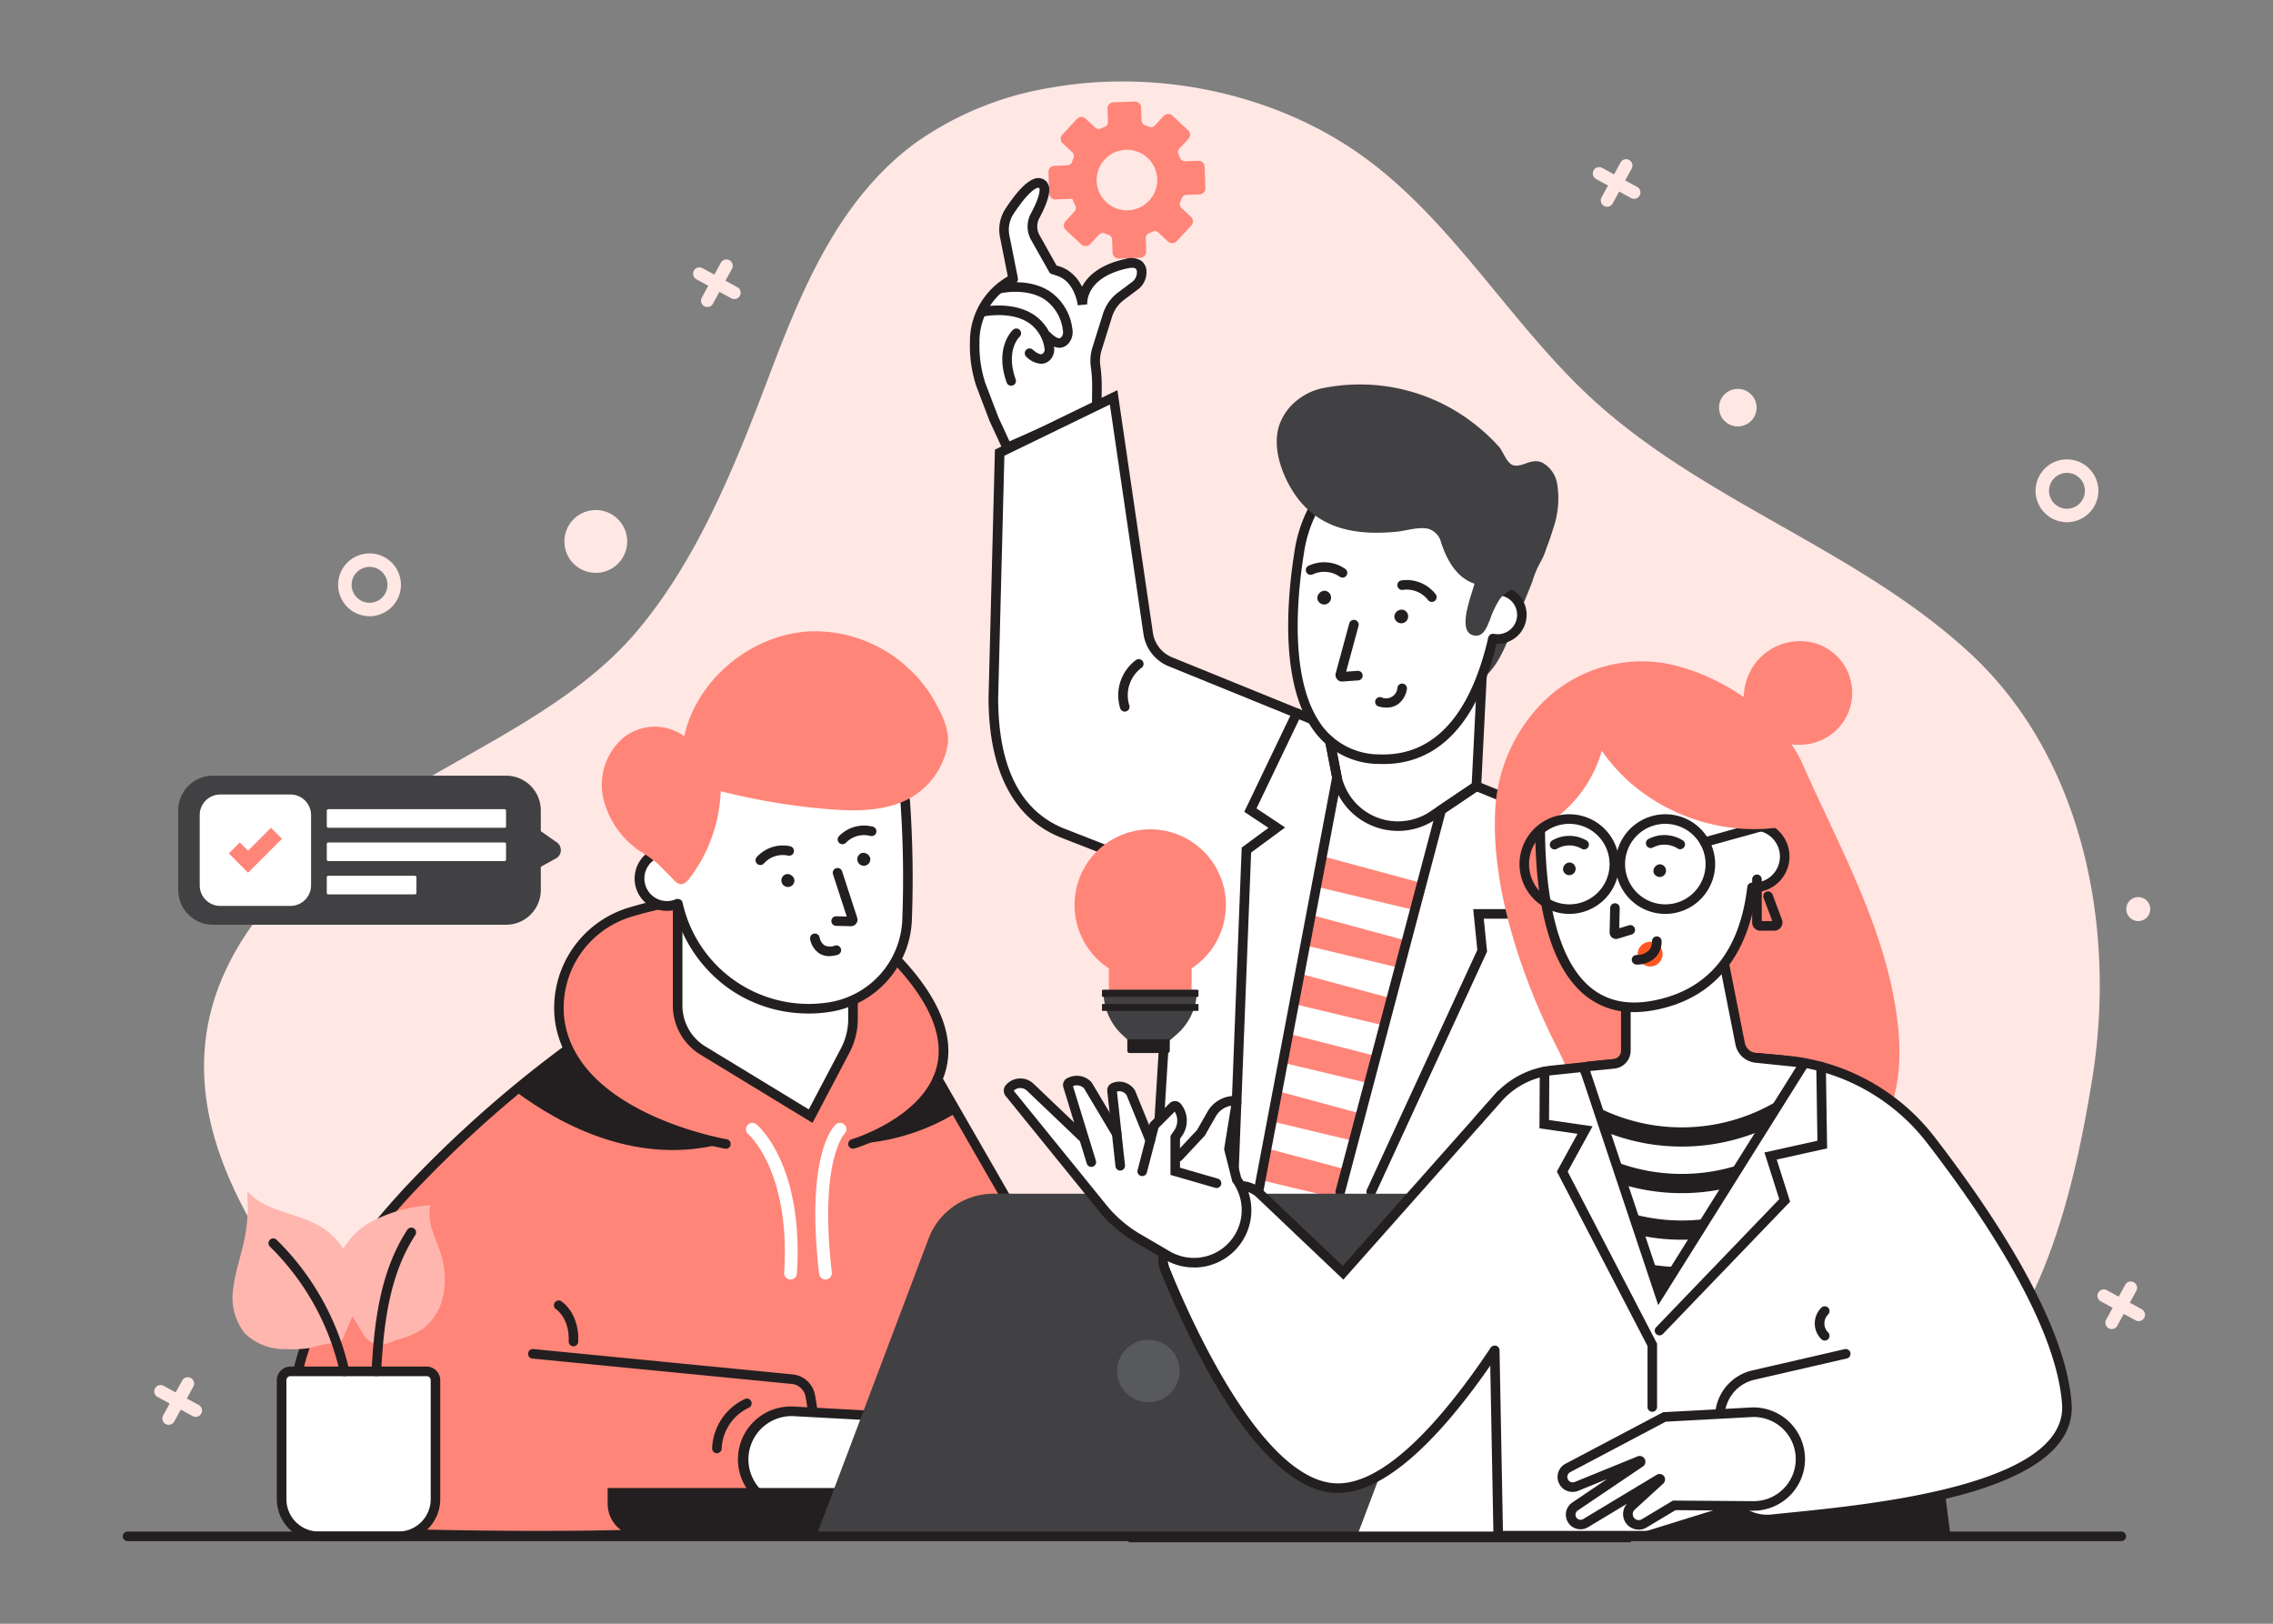 <svg xmlns="http://www.w3.org/2000/svg" xmlns:xlink="http://www.w3.org/1999/xlink" width="294" height="210" viewBox="0 0 294 210">
  <rect x="0" y="0" width="294" height="210" fill="#808080" stroke="none"/>
  <defs>
    <clipPath id="clip-path">
      <rect id="Rectángulo_43108" data-name="Rectángulo 43108" width="262.246" height="188.935" fill="none"/>
    </clipPath>
  </defs>
  <g id="_29" data-name="29" transform="translate(-420 -3647.613)">
    <g id="Grupo_156470" data-name="Grupo 156470" transform="translate(435.877 3658.146)">
      <g id="Grupo_156469" data-name="Grupo 156469" clip-path="url(#clip-path)">
        <path id="Trazado_191388" data-name="Trazado 191388" d="M295.162,129c3.117-19.216-1.014-41.386-15.825-55.066C264.6,60.32,244.527,54.283,229.894,40.513,219.782,31,212.445,18.232,201.2,9.957,189.8,1.574,174.35-1.652,160.5.8A41.889,41.889,0,0,0,142.98,7.93c-9.845,7.221-14.643,18.759-18.828,29.809-4.346,11.476-9.28,24.039-17.344,33.5C98.647,80.81,85.957,86.152,75.523,92.75c-11.667,7.378-23.03,17.9-24.435,31.636-1.087,10.636,3.77,20.266,9.43,28.878,7.507,11.422,16.469,22.348,23.221,34.123,19.237-.991,39.239.135,58.633.233l73.96.373c10.463.053,22.387,1.879,32.2-1.708,11.446-4.185,23.812-9.426,32.061-18.815,8.956-10.194,12.458-25.45,14.57-38.474" transform="translate(-40.42 0.001)" fill="#ffe7e4"/>
        <path id="Trazado_191389" data-name="Trazado 191389" d="M583.452,26.1a.657.657,0,0,1-.113.728l-1.166,1.25a.794.794,0,0,0,.039,1.123l2.022,1.885a.794.794,0,0,0,1.123-.039l1.157-1.242a.669.669,0,0,1,.749-.15q.234.1.475.178a.668.668,0,0,1,.465.605l.059,1.7a.794.794,0,0,0,.821.767l2.762-.1a.794.794,0,0,0,.767-.821l-.059-1.713a.653.653,0,0,1,.394-.624c.158-.068.342-.149.511-.229a.656.656,0,0,1,.728.114l1.25,1.167a.794.794,0,0,0,1.123-.038l1.887-2.02a.8.8,0,0,0-.038-1.123l-1.241-1.158a.669.669,0,0,1-.15-.75q.1-.234.178-.475a.669.669,0,0,1,.606-.466l1.7-.057a.8.8,0,0,0,.767-.821l-.094-2.763a.794.794,0,0,0-.821-.767l-1.714.058a.653.653,0,0,1-.624-.394c-.068-.158-.149-.342-.228-.512a.657.657,0,0,1,.114-.728l1.168-1.249a.794.794,0,0,0-.037-1.123l-2.019-1.889a.794.794,0,0,0-1.123.038l-1.16,1.239a.666.666,0,0,1-.749.149c-.164-.068-.33-.131-.5-.187a.668.668,0,0,1-.466-.6l-.061-1.7a.8.8,0,0,0-.823-.765l-2.762.1a.8.8,0,0,0-.765.823l.062,1.712a.653.653,0,0,1-.393.625c-.158.068-.342.15-.512.23a.655.655,0,0,1-.728-.113l-1.251-1.165a.794.794,0,0,0-1.123.04l-1.884,2.024A.794.794,0,0,0,581.816,18l1.242,1.156a.667.667,0,0,1,.151.749q-.1.235-.178.475a.667.667,0,0,1-.6.466l-1.695.06a.794.794,0,0,0-.766.822l.1,2.763a.8.8,0,0,0,.822.766l2.166-.077c.01.029.209.514.4.921m8.21.249a3.916,3.916,0,1,1,2.28-4.443,3.918,3.918,0,0,1-2.28,4.443" transform="translate(-460.237 -9.998)" fill="#ff8578"/>
        <path id="Trazado_191390" data-name="Trazado 191390" d="M839.546,268.191a3.4,3.4,0,0,1,1.85.31c.276.125.579.144.861.251a5.2,5.2,0,0,1,.909.484c.759.476,1.589,1.052,1.744,1.935a3.146,3.146,0,0,1-.107,1.231,6.591,6.591,0,0,1-.806,2.442,11.889,11.889,0,0,0-1.114,2.615c-.952,2.432-1.976,4.836-3,7.239-.849,2-1.773,4.087-3.519,5.373a1.932,1.932,0,0,1-1.894.424,2.16,2.16,0,0,1-.934-1.368,22.952,22.952,0,0,1-.128-13.943,11.924,11.924,0,0,1,3.443-5.72,5.266,5.266,0,0,1,2.694-1.273" transform="translate(-660.551 -212.807)" fill="#414042"/>
        <path id="Trazado_191391" data-name="Trazado 191391" d="M538.991,115.689c7.923-3.84,8.712,3.3,8.727,3.448-.013-.129-.349-4.006,5.681-5.318,1.553-.338,1.945.354,1.971,1.077a2.156,2.156,0,0,1-.883,1.783l-1.784,1.341a4.977,4.977,0,0,0-1.76,2.493l-1.352,4.323a5.16,5.16,0,0,0-.192,2.216,18.169,18.169,0,0,1,.181,2.505l-.023,2.938-11.594,5.109-1.7-3.689-1.7-4.47s-3.573-9.878,4.431-13.758" transform="translate(-423.575 -90.253)" fill="#fff"/>
        <path id="Trazado_191392" data-name="Trazado 191392" d="M535.276,136.042l-1.976-4.281-1.7-4.47a16.545,16.545,0,0,1-.826-5.667,9.648,9.648,0,0,1,5.566-8.869c2.809-1.361,5.115-1.562,6.855-.595a5.132,5.132,0,0,1,2.072,2.273c.692-1.329,2.229-2.858,5.619-3.6a2.462,2.462,0,0,1,2.083.267,1.749,1.749,0,0,1,.639,1.393,2.772,2.772,0,0,1-1.13,2.3l-1.784,1.341a4.331,4.331,0,0,0-1.541,2.183l-1.352,4.323a4.575,4.575,0,0,0-.169,1.95,18.628,18.628,0,0,1,.187,2.591l-.026,3.339Zm-.826-4.741,1.44,3.117,10.671-4.7.019-2.538a17.187,17.187,0,0,0-.176-2.42,5.822,5.822,0,0,1,.214-2.481l1.353-4.323a5.563,5.563,0,0,1,1.979-2.8l1.784-1.341a1.533,1.533,0,0,0,.636-1.266.594.594,0,0,0-.161-.46c-.08-.062-.344-.19-1.06-.034-5.465,1.189-5.21,4.511-5.2,4.651l-1.232.126c0-.025-.288-2.559-2.128-3.582-1.366-.759-3.288-.549-5.713.627a8.366,8.366,0,0,0-4.867,7.764,15.561,15.561,0,0,0,.748,5.227Zm2.16-17.987h0Z" transform="translate(-421.194 -87.877)" fill="#231f20"/>
        <path id="Trazado_191393" data-name="Trazado 191393" d="M553.456,76.569,552.243,70.5a4.355,4.355,0,0,1,.629-3.245c1.088-1.657,2.855-3.984,3.987-3.619,1.16.375.127,2.71-.683,4.212a2.92,2.92,0,0,0-.035,2.7l2.729,5.43Z" transform="translate(-438.171 -50.472)" fill="#fff"/>
        <path id="Trazado_191394" data-name="Trazado 191394" d="M550.962,74.218a.619.619,0,0,1-.606-.5l-1.1-5.525a4.945,4.945,0,0,1,.718-3.707c2.917-4.442,4.255-4.01,4.7-3.868a1.291,1.291,0,0,1,.826.768c.125.31.5,1.252-1.154,4.327a2.3,2.3,0,0,0-.033,2.111l2.394,4.281a.619.619,0,0,1-1.081.6L553.2,68.4a3.541,3.541,0,0,1,.043-3.267c1.02-1.892,1.228-2.949,1.1-3.278-.012-.031-.017-.038-.057-.051-.3-.1-1.381.479-3.279,3.369a3.714,3.714,0,0,0-.539,2.784l1.1,5.525a.62.62,0,0,1-.608.741" transform="translate(-435.786 -48.042)" fill="#231f20"/>
        <path id="Trazado_191395" data-name="Trazado 191395" d="M554.733,134.265a2.9,2.9,0,0,1-1.957-1.04.619.619,0,0,1,.874-.878c.638.635.987.685,1.108.679.041,0,.151-.009.29-.187a.992.992,0,0,0,.175-.774,5.683,5.683,0,0,0-2.327-4.026c-2.367-1.586-5.685-.837-5.719-.829a.619.619,0,0,1-.284-1.206c.156-.037,3.863-.883,6.684,1a6.864,6.864,0,0,1,2.868,4.861,2.232,2.232,0,0,1-.423,1.739,1.62,1.62,0,0,1-1.189.658c-.033,0-.067,0-.1,0" transform="translate(-433.615 -99.817)" fill="#231f20"/>
        <path id="Trazado_191396" data-name="Trazado 191396" d="M544.2,147.885a2.934,2.934,0,0,1-1.888-.9.619.619,0,0,1,.824-.925c.622.554.971.6,1.094.59a.388.388,0,0,0,.284-.158.677.677,0,0,0,.147-.573,4.838,4.838,0,0,0-2.017-3.308c-2.317-1.56-5.756-.864-5.79-.857a.619.619,0,0,1-.256-1.212c.161-.034,3.975-.813,6.731,1.038a6.028,6.028,0,0,1,2.551,4.118,1.909,1.909,0,0,1-.434,1.612,1.628,1.628,0,0,1-1.139.577c-.035,0-.071,0-.106,0" transform="translate(-425.433 -111.373)" fill="#231f20"/>
        <path id="Trazado_191397" data-name="Trazado 191397" d="M552.232,162.18a.62.62,0,0,1-.584-.412c-1.613-4.536.729-6.734.829-6.826a.619.619,0,0,1,.837.913c-.084.08-1.818,1.788-.5,5.5a.62.62,0,0,1-.584.827" transform="translate(-437.318 -122.828)" fill="#231f20"/>
        <path id="Trazado_191398" data-name="Trazado 191398" d="M622.831,254.229l-54.465-22.135a4.679,4.679,0,0,1-2.861-3.608l-4.482-30.6-14.742,7.158-.815,31.678c0,7.483,2.056,14.823,9.026,17.546l9.926,3.879a6.542,6.542,0,0,1,4.13,6.736l-4.931,80.2h63.708V260.908a7.209,7.209,0,0,0-4.495-6.678" transform="translate(-432.861 -157.037)" fill="#fff"/>
        <path id="Trazado_191399" data-name="Trazado 191399" d="M625.564,342.411H560.579l4.973-81.146a5.945,5.945,0,0,0-3.739-6.1l-9.927-3.879c-6.162-2.408-9.419-8.675-9.419-18.123l.825-32.07,15.841-7.693,4.6,31.434a4.079,4.079,0,0,0,2.481,3.123l54.465,22.136a7.8,7.8,0,0,1,4.881,7.252ZM561.9,341.172h62.43V257.346a6.564,6.564,0,0,0-4.108-6.1l-54.465-22.135a5.326,5.326,0,0,1-3.239-4.085l-4.36-29.767-13.642,6.624-.805,31.3c0,9.006,2.9,14.715,8.632,16.954l9.926,3.879a7.187,7.187,0,0,1,4.522,7.362Z" transform="translate(-430.481 -153.476)" fill="#231f20"/>
        <path id="Trazado_191400" data-name="Trazado 191400" d="M738.505,479.487l1.233-6.2a17.36,17.36,0,0,1,9.995,11.938l7.709,32.625a15.3,15.3,0,0,1-14.888,18.817H694.605s-6.276-9.377,0-13.9l36.05-4.233Z" transform="translate(-548.998 -375.585)" fill="#fff"/>
        <path id="Trazado_191401" data-name="Trazado 191401" d="M740.136,534.907H693.368a2.693,2.693,0,0,1-2.363-1.4c-1.539-2.81-4.539-9.763.819-13.626l.134-.1,23.34-2.427a.619.619,0,0,1,.128,1.232l-23.008,2.392c-4.375,3.309-1.694,9.433-.327,11.93a1.454,1.454,0,0,0,1.276.754h46.768a14.679,14.679,0,0,0,14.286-18.055l-7.709-32.625a16.816,16.816,0,0,0-9.639-11.512.619.619,0,1,1,.492-1.137A18.06,18.06,0,0,1,747.917,482.7l7.709,32.625a15.918,15.918,0,0,1-15.491,19.578" transform="translate(-546.579 -373.203)" fill="#231f20"/>
        <path id="Trazado_191402" data-name="Trazado 191402" d="M774.541,359.152l-.753,15-5.777,3.89a7.968,7.968,0,0,1-12.273-5.094l-1.29-6.656.623-9.66Z" transform="translate(-598.701 -283.011)" fill="#fff"/>
        <path id="Trazado_191403" data-name="Trazado 191403" d="M761.255,377.255A8.719,8.719,0,0,1,752.7,370.2l-1.269-6.551.671-10.4,20.691,2.676-.8,15.884-5.88,3.959a8.7,8.7,0,0,1-4.861,1.488m-8.578-13.687,1.239,6.4a7.472,7.472,0,0,0,11.509,4.776l5.365-3.613.708-14.121-18.246-2.36Z" transform="translate(-596.306 -280.324)" fill="#231f20"/>
        <path id="Trazado_191404" data-name="Trazado 191404" d="M738.087,234.838a17.381,17.381,0,0,0-4.047,8.719c-1.342,8.292-2.775,26.468,10.349,26.938,11.344.406,14.735-12.931,15.735-21.868a16.932,16.932,0,0,0-7.871-16.4c-4.043-2.46-9.118-3.133-14.167,2.612" transform="translate(-581.841 -182.845)" fill="#fff"/>
        <path id="Trazado_191405" data-name="Trazado 191405" d="M742.521,268.767c-.176,0-.352,0-.53-.009a10.435,10.435,0,0,1-8.066-3.78c-4.9-5.966-3.9-17.52-2.873-23.877a17.98,17.98,0,0,1,4.193-9.028c4.431-5.043,9.6-5.988,14.954-2.732a17.594,17.594,0,0,1,8.164,17c-.462,4.132-1.542,10.03-4.06,14.665-2.8,5.153-6.762,7.763-11.782,7.763m-6.346-35.876h0a16.742,16.742,0,0,0-3.9,8.409c-1,6.15-1.981,17.3,2.607,22.893a9.246,9.246,0,0,0,7.152,3.328c4.764.169,8.526-2.22,11.18-7.107,2.422-4.458,3.467-10.189,3.917-14.211a16.351,16.351,0,0,0-7.577-15.8c-4.838-2.943-9.34-2.1-13.38,2.492" transform="translate(-579.464 -180.489)" fill="#231f20"/>
        <path id="Trazado_191406" data-name="Trazado 191406" d="M846.343,322.653a3.131,3.131,0,1,0,2.529-3.635,3.131,3.131,0,0,0-2.529,3.635" transform="translate(-671.585 -253.122)" fill="#fff"/>
        <path id="Trazado_191407" data-name="Trazado 191407" d="M856.75,323.47a3.723,3.723,0,0,1-.721-.071.619.619,0,0,1,.24-1.215,2.512,2.512,0,1,0,.042-4.937.619.619,0,1,1-.219-1.219,3.75,3.75,0,1,1,.658,7.442" transform="translate(-678.915 -250.741)" fill="#231f20"/>
        <path id="Trazado_191408" data-name="Trazado 191408" d="M750.623,220.316a12.011,12.011,0,0,1,1.312-2.755c.7-.919,1.7-1.187,2.6-1.845,2.389-1.733,3.447-4.5,4.277-7.218a11.811,11.811,0,0,0,.548-5.643,3.847,3.847,0,0,0-1.98-2.925c-1.4-.6-2.535.649-3.686.366-.88-.216-1.338-1.8-1.892-2.41a24.68,24.68,0,0,0-3.011-2.823,24,24,0,0,0-15.136-5.225,23.835,23.835,0,0,0-4.5.453,7.646,7.646,0,0,0-3.344,1.507,7,7,0,0,0-2.459,3.425c-.818,2.705.244,5.873,1.652,8.2,3.053,5.041,8.038,6,13.554,5.461,1.3-.128,2.793-.658,4.093-.385a2.43,2.43,0,0,1,1.688,1.841c.738,2.187,1.962,4.482,4.3,5.259-.291,1.308-2.506,6.5.1,6.721,1.115.1,1.528-1.172,1.876-2" transform="translate(-573.802 -150.648)" fill="#414042"/>
        <path id="Trazado_191409" data-name="Trazado 191409" d="M857.806,655.051a.62.62,0,0,1-.582-.408,7.073,7.073,0,0,1,1.087-6.377.619.619,0,0,1,.975.764,5.921,5.921,0,0,0-.9,5.189.62.62,0,0,1-.582.831" transform="translate(-679.967 -514.251)" fill="#231f20"/>
        <path id="Trazado_191410" data-name="Trazado 191410" d="M607.3,706.585l-12.162-1.534-14.64,4.637a1.431,1.431,0,0,0,.727,2.764l9.344-1.968a.135.135,0,0,1,.082.255l-10.115,4.454a1.384,1.384,0,0,0,1.048,2.561l11.276-4.278a.1.1,0,0,1,.089.178l-4.607,2.9a1.513,1.513,0,0,0,1.34,2.7l4.594-1.734,10.92,2.062a6.582,6.582,0,1,0,2.1-12.99" transform="translate(-459.872 -559.501)" fill="#fff"/>
        <path id="Trazado_191411" data-name="Trazado 191411" d="M604.042,717.883a7.286,7.286,0,0,1-1.34-.125l-10.751-2.03-4.432,1.673a2.133,2.133,0,0,1-1.888-3.8l.2-.123-6.4,2.429a2.01,2.01,0,0,1-2.529-1.032A2,2,0,0,1,577.9,712.2l5.848-2.575-4.781,1.007a2.05,2.05,0,0,1-1.041-3.96l14.77-4.678,12.3,1.551a7.2,7.2,0,0,1-.962,14.337m-12.2-3.436,11.091,2.094a5.962,5.962,0,1,0,1.909-11.767l-12.024-1.517-14.51,4.6a.811.811,0,0,0,.412,1.567l9.344-1.968a.754.754,0,0,1,.459,1.428L578.4,713.333a.765.765,0,0,0-.386,1.021.768.768,0,0,0,.965.394l11.276-4.277a.719.719,0,0,1,.638,1.281l-4.607,2.9a.894.894,0,0,0,.792,1.593Z" transform="translate(-457.486 -557.075)" fill="#231f20"/>
        <path id="Trazado_191412" data-name="Trazado 191412" d="M624.516,368.691a.62.62,0,0,1-.577-.393,5.678,5.678,0,0,1,1.991-6.253.619.619,0,1,1,.794.951,4.421,4.421,0,0,0-1.632,4.849.62.62,0,0,1-.576.846" transform="translate(-494.911 -287.191)" fill="#231f20"/>
        <path id="Trazado_191413" data-name="Trazado 191413" d="M760.7,345.289a.853.853,0,0,1-.824-1.076l1.748-6.444a.619.619,0,0,1,1.2.324l-1.605,5.919,1.475-.108a.619.619,0,1,1,.091,1.235l-2.018.148-.061,0" transform="translate(-602.982 -267.677)" fill="#231f20"/>
        <path id="Trazado_191414" data-name="Trazado 191414" d="M786.178,380.365a4.018,4.018,0,0,1-1.021-.143.619.619,0,1,1,.316-1.2,1.464,1.464,0,0,0,2.1-1.217.619.619,0,0,1,1.23.147,3.01,3.01,0,0,1-1.164,1.983,2.531,2.531,0,0,1-1.459.428" transform="translate(-622.704 -299.383)" fill="#231f20"/>
        <path id="Trazado_191415" data-name="Trazado 191415" d="M746,303.179a.616.616,0,0,1-.376-.128,3.5,3.5,0,0,0-3.49-.29.619.619,0,1,1-.526-1.121,4.743,4.743,0,0,1,4.771.429.619.619,0,0,1-.379,1.109" transform="translate(-588.229 -239.005)" fill="#231f20"/>
        <path id="Trazado_191416" data-name="Trazado 191416" d="M803.037,315.189a.618.618,0,0,1-.5-.26,3.5,3.5,0,0,0-3.252-1.3.619.619,0,0,1-.175-1.226,4.747,4.747,0,0,1,4.437,1.805.619.619,0,0,1-.505.977" transform="translate(-633.717 -247.873)" fill="#231f20"/>
        <path id="Trazado_191417" data-name="Trazado 191417" d="M748.442,320.026a.891.891,0,1,0,.965-.969.975.975,0,0,0-.965.969" transform="translate(-593.931 -253.189)" fill="#231f20"/>
        <path id="Trazado_191418" data-name="Trazado 191418" d="M796.5,331.6a.892.892,0,1,0,1.179-.693.975.975,0,0,0-1.179.693" transform="translate(-632.01 -262.563)" fill="#231f20"/>
        <path id="Trazado_191419" data-name="Trazado 191419" d="M779.841,498.455a.62.62,0,0,1-.562-.879l14.288-31-.532-5.279h5.59l-1.777-14.19a.619.619,0,1,1,1.229-.154l1.951,15.583H794.4l.428,4.252L780.4,498.094a.619.619,0,0,1-.563.36" transform="translate(-618.36 -354.252)" fill="#231f20"/>
        <path id="Trazado_191420" data-name="Trazado 191420" d="M693.086,457.089h-.025a.619.619,0,0,1-.595-.643l1.779-45.666,3.459-2.546-3.129-2.08,6.244-13.019a.619.619,0,0,1,1.117.535l-5.778,12.048,3.706,2.464-4.4,3.242-1.756,45.071a.62.62,0,0,1-.619.6" transform="translate(-549.515 -311.697)" fill="#231f20"/>
        <path id="Trazado_191421" data-name="Trazado 191421" d="M747.8,489.346l12.72,3.042.946-3.5-12.829-3.47Z" transform="translate(-593.428 -385.21)" fill="#ff8578"/>
        <path id="Trazado_191422" data-name="Trazado 191422" d="M740.837,526.054l12.4,2.965.946-3.5-12.6-3.408Z" transform="translate(-587.9 -414.329)" fill="#ff8578"/>
        <path id="Trazado_191423" data-name="Trazado 191423" d="M733.871,562.856l11.7,2.8.891-3.526-11.846-3.2Z" transform="translate(-582.371 -443.541)" fill="#ff8578"/>
        <path id="Trazado_191424" data-name="Trazado 191424" d="M726.9,600.325l11.148,2.666.908-3.519-11.345-2.9Z" transform="translate(-576.843 -473.42)" fill="#ff8578"/>
        <path id="Trazado_191425" data-name="Trazado 191425" d="M719.938,636.459,730.563,639l.9-3.537-10.783-2.916Z" transform="translate(-571.315 -501.965)" fill="#ff8578"/>
        <path id="Trazado_191426" data-name="Trazado 191426" d="M712.972,672.537l10.081,2.411.972-3.776-10.278-2.726Z" transform="translate(-565.787 -530.453)" fill="#ff8578"/>
        <path id="Trazado_191427" data-name="Trazado 191427" d="M760.462,492.181a.629.629,0,0,1-.159-.021.619.619,0,0,1-.44-.757l13.117-49.6,4.742-3.193a.619.619,0,1,1,.692,1.027l-4.355,2.933-13,49.152a.62.62,0,0,1-.6.461" transform="translate(-602.981 -347.978)" fill="#231f20"/>
        <path id="Trazado_191428" data-name="Trazado 191428" d="M708.124,471.008a.621.621,0,0,1-.609-.735l10.354-54.642-.886-4.572a.619.619,0,1,1,1.216-.235l.931,4.8-10.4,54.876a.62.62,0,0,1-.608.5" transform="translate(-561.448 -325.615)" fill="#231f20"/>
        <path id="Trazado_191429" data-name="Trazado 191429" d="M615.935,478.349a9.789,9.789,0,1,0-15.141,8.191v6.247l10.7-1.1V486.54a9.775,9.775,0,0,0,4.437-8.191" transform="translate(-473.246 -371.831)" fill="#ff8578"/>
        <path id="Trazado_191430" data-name="Trazado 191430" d="M623.837,574.97l-.815.682h-5.3l-.763-.7a7.656,7.656,0,0,1-2.471-5.633V569.1h12.091a7.655,7.655,0,0,1-2.744,5.872" transform="translate(-487.635 -451.614)" fill="#414042"/>
        <path id="Trazado_191431" data-name="Trazado 191431" d="M625.949,570H613.618a.076.076,0,0,1-.075-.075v-.747a.076.076,0,0,1,.075-.075h12.331a.076.076,0,0,1,.075.075v.747a.076.076,0,0,1-.075.075" transform="translate(-486.884 -451.614)" fill="#231f20"/>
        <path id="Trazado_191432" data-name="Trazado 191432" d="M625.949,578.85H613.618a.076.076,0,0,1-.075-.075v-.747a.076.076,0,0,1,.075-.075h12.331a.076.076,0,0,1,.075.075v.747a.075.075,0,0,1-.075.075" transform="translate(-486.884 -458.641)" fill="#231f20"/>
        <path id="Trazado_191433" data-name="Trazado 191433" d="M634.616,601.925h-4.9a.3.3,0,0,1-.3-.3v-1.463h5.492v1.463a.3.3,0,0,1-.3.3" transform="translate(-499.482 -476.269)" fill="#231f20"/>
        <path id="Trazado_191434" data-name="Trazado 191434" d="M182.24,597.909a7.942,7.942,0,0,1,6.926,4.015L205.3,630.287l7.133,1.615c13.474,5.152,8.917,30.653,8.917,30.653l-97.913-.17a17.356,17.356,0,0,1-15.406-9.854c-9.592-20.612,27.946-48.567,35.16-53.689a4.483,4.483,0,0,1,2.585-.827Z" transform="translate(-84.494 -474.477)" fill="#ff8578"/>
        <path id="Trazado_191435" data-name="Trazado 191435" d="M252.19,606.635c-1.654,1.2-4.057,3.009-6.844,5.272,6.243,4.693,16.138,9.751,27.007,6.842,0,0-15.89-2.407-20.163-12.114" transform="translate(-194.697 -481.402)" fill="#231f20"/>
        <path id="Trazado_191436" data-name="Trazado 191436" d="M457.543,632.4a27.735,27.735,0,0,0,13.53-4.143l-2.561-4.5c-2.594,5.926-10.969,8.646-10.969,8.646" transform="translate(-363.088 -494.985)" fill="#231f20"/>
        <path id="Trazado_191437" data-name="Trazado 191437" d="M318.155,519.8c-10.837-12.694-26.918-10.245-35.741-7.589a12.867,12.867,0,0,0-9.148,13.9c1.725,12.783,21.508,16.08,21.508,16.08H311.22s20.805-6.143,6.935-22.39" transform="translate(-216.765 -404.777)" fill="#ff8578"/>
        <path id="Trazado_191438" data-name="Trazado 191438" d="M308.849,540.478a.62.62,0,0,1-.176-1.213c.09-.027,9.047-2.747,10.915-9.052,1.07-3.612-.368-7.765-4.276-12.342-10.613-12.433-26.541-9.972-35.09-7.4A12.3,12.3,0,0,0,271.51,523.7c1.644,12.189,20.8,15.52,21,15.552a.619.619,0,1,1-.2,1.222,43.749,43.749,0,0,1-10.268-3.3c-6.953-3.263-11.017-7.866-11.751-13.311a13.549,13.549,0,0,1,9.584-14.576c8.839-2.66,25.319-5.188,36.389,7.78,4.2,4.919,5.72,9.462,4.52,13.5-2.063,6.951-11.356,9.767-11.751,9.884a.62.62,0,0,1-.175.026" transform="translate(-214.395 -402.446)" fill="#231f20"/>
        <path id="Trazado_191439" data-name="Trazado 191439" d="M330.809,485.171a3.553,3.553,0,1,1-4.071-2.947,3.553,3.553,0,0,1,4.071,2.947" transform="translate(-256.913 -382.638)" fill="#fff"/>
        <path id="Trazado_191440" data-name="Trazado 191440" d="M324.917,487.524a4.176,4.176,0,1,1,.662-.053,4.18,4.18,0,0,1-.662.053m.009-7.108a2.974,2.974,0,0,0-.471.038,2.922,2.922,0,1,0,.471-.038" transform="translate(-254.531 -380.256)" fill="#231f20"/>
        <path id="Trazado_191441" data-name="Trazado 191441" d="M347.662,516.227V529.9a5.528,5.528,0,0,0,2.654,4.722l14.549,8.857,5.481-10.4V520.123Z" transform="translate(-275.891 -409.658)" fill="#fff"/>
        <path id="Trazado_191442" data-name="Trazado 191442" d="M362.726,541.966l-14.515-8.837a7.433,7.433,0,0,1-3.547-6.312V513.845a.619.619,0,1,1,1.239,0v12.972a6.187,6.187,0,0,0,2.953,5.254l13.39,8.152,4.162-7.9a8.186,8.186,0,0,0,.94-3.8V526.15a.619.619,0,1,1,1.239,0v2.374A9.428,9.428,0,0,1,367.5,532.9Z" transform="translate(-273.511 -407.276)" fill="#231f20"/>
        <path id="Trazado_191443" data-name="Trazado 191443" d="M350.456,433h0a17.359,17.359,0,0,1-19.558-12.82l-4.582-17.829s29.139-12.709,32.087-5.139c2.351,6.037,2.374,16.8,1.992,24.672A11.828,11.828,0,0,1,350.456,433" transform="translate(-258.952 -313.306)" fill="#fff"/>
        <path id="Trazado_191444" data-name="Trazado 191444" d="M362.337,475.731a17.84,17.84,0,0,1-9.847-2.936,18.172,18.172,0,0,1-7.619-11.115.619.619,0,1,1,1.206-.283,16.716,16.716,0,0,0,16.277,13.095,17.158,17.158,0,0,0,2.715-.217,11.262,11.262,0,0,0,9.418-10.534,141.51,141.51,0,0,0-.24-15.487.619.619,0,0,1,1.235-.093,142.959,142.959,0,0,1,.242,15.641,12.507,12.507,0,0,1-10.459,11.7,18.5,18.5,0,0,1-2.929.234" transform="translate(-273.664 -355.187)" fill="#231f20"/>
        <path id="Trazado_191445" data-name="Trazado 191445" d="M318.784,365.872q-1.6-.342-3.181-.746a19.89,19.89,0,0,1-4.029,11.263c-.3.4-.724.832-1.226.76a1.469,1.469,0,0,1-.78-.506l-2.012-2.044a19.023,19.023,0,0,0-2.579-1.834,11.452,11.452,0,0,1-4.6-6.868,8.043,8.043,0,0,1,2.587-7.643,6.492,6.492,0,0,1,7.92-.233c1.621-7.406,8.8-13.306,16.513-13.57a17.835,17.835,0,0,1,12.769,5.051,17.207,17.207,0,0,1,3.161,4.106c.948,1.727,2.015,3.815,1.569,5.833a9.839,9.839,0,0,1-5.993,7.149c-3.023,1.189-6.388,1.119-9.624.844a84.261,84.261,0,0,1-10.5-1.563" transform="translate(-238.256 -273.336)" fill="#ff8578"/>
        <path id="Trazado_191446" data-name="Trazado 191446" d="M539.626,682.249a.629.629,0,0,1-.11-.01.619.619,0,0,1-.5-.718c.044-.25,4.3-25-8.487-29.95l-7.354-1.665-15.547-27.032a.619.619,0,1,1,1.074-.618l15.276,26.562,6.911,1.565.041.016c5.749,2.2,9.174,8.349,9.907,17.789a60.782,60.782,0,0,1-.6,13.551.619.619,0,0,1-.609.51" transform="translate(-402.768 -493.552)" fill="#231f20"/>
        <path id="Trazado_191447" data-name="Trazado 191447" d="M136.68,667.72c-6.245,0-11.822-.1-14.961-.171a17.766,17.766,0,0,1-15.958-10.222c-2.268-5.118-1.847-11.145,1.252-17.915,2.445-5.341,6.56-11.162,12.231-17.3a154.3,154.3,0,0,1,20.678-18.359.619.619,0,0,1,.72,1.008,152.963,152.963,0,0,0-20.5,18.2c-5.578,6.043-9.618,11.753-12.006,16.972-2.942,6.43-3.36,12.112-1.242,16.89a16.524,16.524,0,0,0,14.854,9.485c19.1.428,41.1.156,45.578-1.895,5.831-2.673,4.173-13.206,3.782-15.29a2.034,2.034,0,0,0-1.89-1.659l-.026,0-33.42-3.269a.619.619,0,1,1,.121-1.233l33.408,3.268a3.269,3.269,0,0,1,3.025,2.666c.592,3.151,2.019,13.665-4.483,16.645-3.9,1.786-18.831,2.177-31.162,2.177" transform="translate(-82.788 -479.022)" fill="#231f20"/>
        <path id="Trazado_191448" data-name="Trazado 191448" d="M394.892,833.122l11.569.623,12.835,6.78a1.352,1.352,0,0,1-1.142,2.448l-8.358-3.405a.127.127,0,0,0-.119.223l8.657,5.847a1.308,1.308,0,0,1-1.407,2.205l-9.766-5.879a.1.1,0,0,0-.112.151l3.8,3.471a1.43,1.43,0,0,1-1.7,2.282l-3.981-2.387-10.5.077a6.221,6.221,0,1,1,.232-12.436" transform="translate(-308.222 -661.129)" fill="#fff"/>
        <path id="Trazado_191449" data-name="Trazado 191449" d="M407.5,846.311a2.043,2.043,0,0,1-1.052-.292l-3.831-2.3-10.33.076h-.04a6.84,6.84,0,1,1,.294-13.674h.007l11.705.63L417.2,837.6a1.971,1.971,0,0,1-1.665,3.569l-3.975-1.619,4.734,3.2a1.927,1.927,0,0,1,.5,2.706,1.934,1.934,0,0,1-2.571.543l-5.267-3.171a2.051,2.051,0,0,1-1.462,3.489m-4.545-3.831,4.13,2.476a.811.811,0,0,0,.964-1.294l-3.8-3.471a.714.714,0,0,1,.849-1.139l9.767,5.879a.692.692,0,0,0,.919-.194.689.689,0,0,0-.178-.967l-8.657-5.847a.747.747,0,0,1,.7-1.31l8.358,3.4a.733.733,0,0,0,.619-1.327l-12.714-6.716-11.43-.616a5.6,5.6,0,1,0-.206,11.2Z" transform="translate(-305.842 -658.748)" fill="#231f20"/>
        <path id="Trazado_191450" data-name="Trazado 191450" d="M369.878,832.219h-.026a.62.62,0,0,1-.593-.645,7.356,7.356,0,0,1,4.234-6.366.619.619,0,1,1,.527,1.121,6.121,6.121,0,0,0-3.523,5.3.619.619,0,0,1-.618.593" transform="translate(-293.029 -654.806)" fill="#231f20"/>
        <path id="Trazado_191451" data-name="Trazado 191451" d="M272.692,769.634h-.024a.619.619,0,0,1-.595-.643c.113-2.954-1.555-4.094-1.626-4.142a.619.619,0,0,1,.671-1.041c.1.061,2.334,1.535,2.192,5.23a.619.619,0,0,1-.618.6" transform="translate(-214.395 -606.051)" fill="#231f20"/>
        <path id="Trazado_191452" data-name="Trazado 191452" d="M531.519,770.323a.653.653,0,0,1-.076,0,.62.62,0,0,1-.54-.69c1.228-10.046,9.887-10.3,9.974-10.3h.01a.619.619,0,0,1,.011,1.239c-.313.006-7.671.255-8.765,9.208a.619.619,0,0,1-.614.544" transform="translate(-421.3 -602.576)" fill="#231f20"/>
        <path id="Trazado_191453" data-name="Trazado 191453" d="M563.745,795.345a.626.626,0,0,1-.076,0,.619.619,0,0,1-.54-.69c.984-8.047,7.936-8.247,8.006-8.248a.627.627,0,0,1,.629.61.619.619,0,0,1-.608.629c-.242.005-5.947.205-6.8,7.16a.619.619,0,0,1-.614.544" transform="translate(-446.874 -624.059)" fill="#231f20"/>
        <path id="Trazado_191454" data-name="Trazado 191454" d="M396.226,672.661l-.053,0a.826.826,0,0,1-.772-.877c.837-13.13-4.593-17.876-4.648-17.922a.826.826,0,0,1,1.056-1.27c.251.207,6.137,5.245,5.241,19.3a.826.826,0,0,1-.823.773" transform="translate(-309.853 -517.721)" fill="#fff"/>
        <path id="Trazado_191455" data-name="Trazado 191455" d="M435.245,672.659a.826.826,0,0,1-.819-.731c-1.756-15.2,1.743-18.933,2.148-19.308a.826.826,0,0,1,1.135,1.2c-.079.084-3.292,3.631-1.642,17.919a.826.826,0,0,1-.725.915.893.893,0,0,1-.1.005" transform="translate(-344.355 -517.719)" fill="#fff"/>
        <path id="Trazado_191456" data-name="Trazado 191456" d="M446.546,500.287h-.019l-1.912-.044a.619.619,0,0,1,.014-1.238h.015l1.35.031-1.78-5.466a.619.619,0,1,1,1.178-.384l1.954,6a.84.84,0,0,1-.8,1.1m-.379-.717h0Z" transform="translate(-352.349 -391.034)" fill="#231f20"/>
        <path id="Trazado_191457" data-name="Trazado 191457" d="M433.128,536.76a2.391,2.391,0,0,1-1.291-.355,2.823,2.823,0,0,1-1.191-1.851.619.619,0,0,1,1.223-.2,1.622,1.622,0,0,0,.63,1,1.64,1.64,0,0,0,1.355.04.619.619,0,0,1,.365,1.184,3.709,3.709,0,0,1-1.09.179" transform="translate(-341.737 -423.633)" fill="#231f20"/>
        <path id="Trazado_191458" data-name="Trazado 191458" d="M448.556,468.559a.619.619,0,0,1-.463-1.029,4.52,4.52,0,0,1,4.391-1.242.619.619,0,1,1-.31,1.2,3.276,3.276,0,0,0-3.158.868.62.62,0,0,1-.46.2" transform="translate(-355.466 -369.908)" fill="#231f20"/>
        <path id="Trazado_191459" data-name="Trazado 191459" d="M397.105,481.16a.619.619,0,0,1-.479-1.01,4.521,4.521,0,0,1,4.337-1.417.619.619,0,1,1-.262,1.211,3.272,3.272,0,0,0-3.12.994.621.621,0,0,1-.477.222" transform="translate(-314.636 -379.818)" fill="#231f20"/>
        <path id="Trazado_191460" data-name="Trazado 191460" d="M462.073,483.982a.843.843,0,1,1-1.065-.732.921.921,0,0,1,1.065.732" transform="translate(-365.381 -383.468)" fill="#231f20"/>
        <path id="Trazado_191461" data-name="Trazado 191461" d="M414.5,497.271a.843.843,0,1,1-1.065-.732.921.921,0,0,1,1.065.732" transform="translate(-327.627 -394.013)" fill="#231f20"/>
        <path id="Trazado_191462" data-name="Trazado 191462" d="M351.118,887.45h-43.1a4.216,4.216,0,0,1-4.216-4.216V881.2h47.319Z" transform="translate(-241.083 -699.284)" fill="#231f20"/>
        <path id="Trazado_191463" data-name="Trazado 191463" d="M504.4,741.153H434.454l14.538-38.5a8.988,8.988,0,0,1,8.408-5.813h56.683a4.873,4.873,0,0,1,4.558,6.594Z" transform="translate(-344.766 -552.987)" fill="#414042"/>
        <path id="Trazado_191464" data-name="Trazado 191464" d="M631.052,793.115a4.041,4.041,0,1,1-3.2-4.736,4.041,4.041,0,0,1,3.2,4.736" transform="translate(-494.424 -625.568)" fill="#58595b"/>
        <path id="Trazado_191465" data-name="Trazado 191465" d="M880.43,432.789c8.474,2.641,21.887-2.3,27.349-7.192,4.121-3.69,4.581-10.035,4.054-15.146-1.245-12.067-7.5-23-12.324-33.9-2.95-6.669-10.984-11.909-18.062-13.126a18.2,18.2,0,0,0-15.187,4.726,21.4,21.4,0,0,0-6.545,14.674c-.424,10.13,3.641,21.825,8.206,30.726,3.155,6.152,4.785,16.829,12.509,19.236" transform="translate(-682.212 -288.216)" fill="#ff8578"/>
        <path id="Trazado_191466" data-name="Trazado 191466" d="M694.9,637.968l-19.853,22.369-10.745-10.2a3.814,3.814,0,0,0-5.212-.037l-6.1,5.63a3.809,3.809,0,0,0-.951,4.229c2.941,7.271,12.244,28.12,22.262,28.244,12.135.15,27.416-29.662,27.416-29.662Z" transform="translate(-517.209 -506.267)" fill="#fff"/>
        <path id="Trazado_191467" data-name="Trazado 191467" d="M672.021,684.151h-.1c-10.2-.127-19.363-20.064-22.828-28.631A4.453,4.453,0,0,1,650.2,650.6l6.1-5.63a4.444,4.444,0,0,1,6.058.043l10.281,9.761,20.141-22.694,7.233,21.838-.118.231c-.629,1.228-15.519,30-27.876,30M659.308,645.04a3.185,3.185,0,0,0-2.166.844l-6.1,5.63a3.208,3.208,0,0,0-.8,3.542c2.631,6.5,11.971,27.736,21.7,27.856h.086c11.054,0,25.208-26.351,26.652-29.1l-6.393-19.3-19.565,22.044-11.209-10.643a3.187,3.187,0,0,0-2.2-.875" transform="translate(-514.843 -501.597)" fill="#231f20"/>
        <path id="Trazado_191468" data-name="Trazado 191468" d="M875.9,609.889l-8.364-.722-20.45,2.141a10.894,10.894,0,0,0-9.593,8.939l-2.86,16.179a10.209,10.209,0,0,0,3.021,9.178l2.016,1.916.449,23.97h57.87L891.756,623A18.092,18.092,0,0,0,875.9,609.889" transform="translate(-662.208 -483.411)" fill="#fff"/>
        <path id="Trazado_191469" data-name="Trazado 191469" d="M984.38,852.289l1.56,12.132H945.307Z" transform="translate(-750.159 -676.343)" fill="#231f20"/>
        <path id="Trazado_191470" data-name="Trazado 191470" d="M908.2,669.718H849.014l-.461-24.578a.619.619,0,0,1,1.238-.023l.438,23.362h56.558l-6.138-47.744a17.56,17.56,0,0,0-15.3-12.619l-8.305-.717-20.391,2.135a10.233,10.233,0,0,0-6.779,3.588l-2.34,2.637a.619.619,0,1,1-.926-.822l2.33-2.626a11.456,11.456,0,0,1,7.586-4.009l20.509-2.148,8.423.727a18.805,18.805,0,0,1,16.4,13.561l.018.089Z" transform="translate(-671.71 -481.02)" fill="#231f20"/>
        <path id="Trazado_191471" data-name="Trazado 191471" d="M994.616,609.167l9.683.836a26.641,26.641,0,0,1,18.8,10.241c7.174,9.289,16.9,23.678,17.645,34.208.825,11.721-27.748,13.807-38.106,14.911a5.873,5.873,0,0,1-6.127-3.748,19.3,19.3,0,0,1-.55-10.488,5.575,5.575,0,0,1,4.223-4.4l11.961-2.756s-11.985-12.285-12.135-18.127-5.393-20.674-5.393-20.674" transform="translate(-789.289 -483.411)" fill="#fff"/>
        <path id="Trazado_191472" data-name="Trazado 191472" d="M999.625,667.635a6.477,6.477,0,0,1-6.073-4.183,20.046,20.046,0,0,1-.579-10.821,6.194,6.194,0,0,1,4.692-4.89l11.961-2.756a.619.619,0,0,1,.278,1.207l-11.961,2.756a4.954,4.954,0,0,0-3.753,3.912,18.836,18.836,0,0,0,.521,10.156,5.244,5.244,0,0,0,5.481,3.35c.663-.071,1.4-.145,2.2-.226,5.958-.6,14.963-1.515,22.523-3.652,8.823-2.494,13.14-5.984,12.831-10.374-.717-10.176-9.922-24.036-17.518-33.872a26.085,26.085,0,0,0-18.363-10l-9.683-.836a.619.619,0,0,1,.107-1.234l9.683.836a27.329,27.329,0,0,1,19.237,10.479c7.7,9.971,17.035,24.058,17.773,34.542.815,11.572-24.365,14.12-36.465,15.345-.8.081-1.532.155-2.193.226a6.648,6.648,0,0,1-.7.037" transform="translate(-786.909 -481.031)" fill="#231f20"/>
        <path id="Trazado_191473" data-name="Trazado 191473" d="M926.427,833.68l-11.272.607-12.505,6.605a1.317,1.317,0,0,0,1.112,2.385l8.144-3.318a.124.124,0,0,1,.116.218l-8.435,5.7a1.275,1.275,0,0,0,1.371,2.148l9.515-5.728a.092.092,0,0,1,.11.147l-3.7,3.382a1.394,1.394,0,0,0,1.657,2.224l3.878-2.326,10.234.075a6.061,6.061,0,1,0-.226-12.116" transform="translate(-715.75 -661.571)" fill="#fff"/>
        <path id="Trazado_191474" data-name="Trazado 191474" d="M909.436,846.484a2.032,2.032,0,0,1-.439-.048,2.013,2.013,0,0,1-1.076-3.294l-5.034,3.031a1.9,1.9,0,0,1-2.526-.534,1.894,1.894,0,0,1,.489-2.658l4.487-3.03-3.731,1.52a1.937,1.937,0,0,1-1.635-3.506L912.6,831.3l.136-.007,11.279-.608a6.68,6.68,0,1,1,.249,13.355l-10.061-.074-3.729,2.236a2.007,2.007,0,0,1-1.033.287m2.7-7.2a.712.712,0,0,1,.479,1.237l-3.7,3.381a.775.775,0,0,0,.355,1.328.771.771,0,0,0,.566-.092l4.028-2.415,10.408.076h.032a5.442,5.442,0,1,0-.232-10.879l-11.134.6-12.385,6.542a.7.7,0,0,0,.589,1.264l8.144-3.318a.743.743,0,0,1,.7,1.3l-8.435,5.7a.655.655,0,0,0-.169.92.657.657,0,0,0,.874.185l9.515-5.728a.712.712,0,0,1,.368-.1" transform="translate(-713.361 -659.19)" fill="#231f20"/>
        <path id="Trazado_191475" data-name="Trazado 191475" d="M933.316,530.492l2.946,14.9a2.347,2.347,0,0,0,2.061,1.879l5.744.594a.327.327,0,0,1,.19.564L925.845,577.8l-9.528-28.549a.567.567,0,0,1,.4-.895l3.214-.321a1.721,1.721,0,0,0,1.549-1.712v-15.1Z" transform="translate(-727.068 -420.978)" fill="#fff"/>
        <path id="Trazado_191476" data-name="Trazado 191476" d="M946.154,709.509a24.049,24.049,0,0,0,9.548.629l-1.664,2.653c-.52.031-1.041.05-1.562.05a26.534,26.534,0,0,1-5.4-.558Z" transform="translate(-750.831 -563.039)" fill="#231f20"/>
        <path id="Trazado_191477" data-name="Trazado 191477" d="M947.784,636.643l-2.626,4.188a26.5,26.5,0,0,1-20.292.235l-1.072-3.212a24.072,24.072,0,0,0,23.974-1.2l.016-.008" transform="translate(-733.087 -505.215)" fill="#231f20"/>
        <path id="Trazado_191478" data-name="Trazado 191478" d="M951.453,677.094l-1.953,3.115a26.475,26.475,0,0,1-13.288-.49l-.987-2.958a24.052,24.052,0,0,0,16.229.333" transform="translate(-742.157 -537.051)" fill="#231f20"/>
        <path id="Trazado_191479" data-name="Trazado 191479" d="M956.681,741.049a24.062,24.062,0,0,0,3.468.349l-1.507,2.4c-.36-.03-.72-.065-1.08-.11Z" transform="translate(-759.185 -588.068)" fill="#231f20"/>
        <path id="Trazado_191480" data-name="Trazado 191480" d="M923.289,576.733l-9.919-29.72a1.186,1.186,0,0,1,.9-1.781l3.215-.321a1.1,1.1,0,0,0,.992-1.1V528.132l12.953-.795,3.051,15.434A1.719,1.719,0,0,0,936,544.155l5.744.594a.947.947,0,0,1,.619,1.56Zm-8.8-30.277,0,0,9.143,27.394,17.507-27.921-5.265-.544a2.951,2.951,0,0,1-2.6-2.375l-2.841-14.372-10.709.657v14.519a2.333,2.333,0,0,1-2.107,2.329Z" transform="translate(-724.684 -418.474)" fill="#231f20"/>
        <path id="Trazado_191481" data-name="Trazado 191481" d="M1002.609,470.628a4,4,0,1,0,3.592-4.363,4,4,0,0,0-3.592,4.363" transform="translate(-795.617 -369.995)" fill="#fff"/>
        <path id="Trazado_191482" data-name="Trazado 191482" d="M1004.2,472.478a4.621,4.621,0,1,1,.448-.022q-.225.022-.448.022m.006-7.992q-.163,0-.328.016a3.375,3.375,0,1,0,.328-.016" transform="translate(-793.235 -367.614)" fill="#231f20"/>
        <path id="Trazado_191483" data-name="Trazado 191483" d="M914.61,404.361s6.525,25.855-11.944,29.218-14.127-31.238-14.127-31.238,11.47-16.059,26.071,2.021" transform="translate(-704.758 -314.065)" fill="#fff"/>
        <path id="Trazado_191484" data-name="Trazado 191484" d="M897.8,457.319a9.743,9.743,0,0,1-6.936-2.69c-8.026-7.595-5.5-28.585-5.384-29.474a.619.619,0,0,1,1.229.154c-.026.212-2.565,21.257,5.008,28.421,2.152,2.036,4.977,2.753,8.395,2.131,7.184-1.308,11.332-6.267,12.33-14.739a.619.619,0,1,1,1.23.145c-1.054,8.949-5.666,14.417-13.338,15.813a14.147,14.147,0,0,1-2.532.24" transform="translate(-702.316 -336.956)" fill="#231f20"/>
        <path id="Trazado_191485" data-name="Trazado 191485" d="M1017.013,353.429a7.6,7.6,0,0,0-1.518,4.23,4.185,4.185,0,0,0,.126,1.871,6.828,6.828,0,0,0,1.487,1.949,13.217,13.217,0,0,0,1.184.9,7.668,7.668,0,0,0,1.442,1,7.066,7.066,0,0,0,7.536-1.079,6.693,6.693,0,0,0-3.758-11.66,7.306,7.306,0,0,0-6.5,2.789" transform="translate(-805.823 -278.219)" fill="#ff8578"/>
        <path id="Trazado_191486" data-name="Trazado 191486" d="M932.425,519.452a.835.835,0,0,1-.834-.87l.074-3.146a.619.619,0,0,1,.619-.6h.015a.619.619,0,0,1,.6.634l-.062,2.6,1.248-.38a.619.619,0,1,1,.361,1.185l-1.783.542a.836.836,0,0,1-.243.036m.4-.842v.013a.125.125,0,0,0,0-.013" transform="translate(-739.274 -408.55)" fill="#231f20"/>
        <path id="Trazado_191487" data-name="Trazado 191487" d="M894.75,474.364a.619.619,0,0,1-.311-1.155,4.419,4.419,0,0,1,4.462.015.619.619,0,0,1-.668,1.043,3.177,3.177,0,0,0-3.174.014.619.619,0,0,1-.31.083" transform="translate(-709.547 -375.041)" fill="#231f20"/>
        <path id="Trazado_191488" data-name="Trazado 191488" d="M958.8,473.956a.617.617,0,0,1-.353-.111,3.179,3.179,0,0,0-3.172-.114.619.619,0,0,1-.578-1.1,4.422,4.422,0,0,1,4.458.194.619.619,0,0,1-.356,1.126" transform="translate(-757.351 -374.654)" fill="#231f20"/>
        <path id="Trazado_191489" data-name="Trazado 191489" d="M902.4,490.259a.821.821,0,1,0,.808-.966.9.9,0,0,0-.808.966" transform="translate(-716.106 -388.284)" fill="#231f20"/>
        <path id="Trazado_191490" data-name="Trazado 191490" d="M959.052,491.411a.821.821,0,1,0,.808-.966.9.9,0,0,0-.808.966" transform="translate(-761.066 -389.198)" fill="#231f20"/>
        <path id="Trazado_191491" data-name="Trazado 191491" d="M949.45,541.355a1.6,1.6,0,1,0,.355-2.137,1.535,1.535,0,0,0-.355,2.137" transform="translate(-753.216 -427.616)" fill="#ff5722"/>
        <path id="Trazado_191492" data-name="Trazado 191492" d="M946.175,539.274a.619.619,0,0,1-.028-1.238,2.235,2.235,0,0,0,1.626-.615,1.678,1.678,0,0,0,.387-1.117.619.619,0,0,1,1.234-.1,2.875,2.875,0,0,1-.679,2.026,3.391,3.391,0,0,1-2.511,1.048h-.029" transform="translate(-750.357 -425.061)" fill="#231f20"/>
        <path id="Trazado_191493" data-name="Trazado 191493" d="M1061.4,771.779a.617.617,0,0,1-.443-.187,2.861,2.861,0,0,1-.011-4.05.619.619,0,0,1,.91.841,1.638,1.638,0,0,0-.013,2.344.619.619,0,0,1-.443,1.052" transform="translate(-841.258 -608.935)" fill="#231f20"/>
        <path id="Trazado_191494" data-name="Trazado 191494" d="M555.137,626.848h0a1.857,1.857,0,0,1,2.686-.127l6.988,6.667-2.132-6.911c1.121-1.44,2.594,0,2.594,0l3.735,6.324-.61-5.5c.69-1.648,2.429.148,2.429.148l2.64,5.682.381-1.467a11.866,11.866,0,0,1,2.4-2.3.545.545,0,0,1,.733.183,2.887,2.887,0,0,1,.41,2.1c-.284,1.5-.64,1.305-.64,1.305l-.052,2.694.353.015,2.847-3.047,1.39-2.432a3.411,3.411,0,0,1,2.962-1.719h.02a.231.231,0,0,1,.23.253l-.974,6,1,3.944.084.124a6.8,6.8,0,0,1-9.045,9.7l-3.825-2.236a16.746,16.746,0,0,1-4.555-3.909L555.127,627.47a.484.484,0,0,1,.01-.622" transform="translate(-440.441 -496.64)" fill="#fff"/>
        <path id="Trazado_191495" data-name="Trazado 191495" d="M576.606,649.072a7.4,7.4,0,0,1-3.738-1.01l-3.825-2.237a17.3,17.3,0,0,1-4.723-4.054L552.264,626.9a1.1,1.1,0,0,1,.023-1.418,2.476,2.476,0,0,1,3.581-.17l6.814,6.5a.619.619,0,1,1-.855.9l-6.814-6.5a1.238,1.238,0,0,0-1.713,0l11.982,14.777a16.068,16.068,0,0,0,4.386,3.765l3.825,2.237a6.179,6.179,0,0,0,8.221-8.818l-.146-.214-1.057-4.174.913-5.627a2.8,2.8,0,0,0-1.981,1.369l-1.426,2.5-2.9,3.1a.619.619,0,1,1-.9-.845l2.8-2.994,1.354-2.37a4.039,4.039,0,0,1,3.5-2.031.863.863,0,0,1,.649.278.852.852,0,0,1,.217.652l-.005.041-.954,5.877.94,3.713.022.032a7.411,7.411,0,0,1-6.131,11.6" transform="translate(-438.059 -495.683)" fill="#231f20"/>
        <path id="Trazado_191496" data-name="Trazado 191496" d="M645.989,650.034a.614.614,0,0,1-.172-.025l-5.785-1.671v-5.046l.491-.718a2.211,2.211,0,0,0,.058-2.414l-2.1,2.1-1.5,5.768a.619.619,0,1,1-1.2-.311l1.584-6.094,2.539-2.538a1,1,0,0,1,1.5.1l.03.039a3.448,3.448,0,0,1,.107,4.05l-.275.4v3.732l4.89,1.412a.619.619,0,0,1-.172,1.215m-5.564-10.1h0Z" transform="translate(-504.516 -506.92)" fill="#231f20"/>
        <path id="Trazado_191497" data-name="Trazado 191497" d="M618.51,638.124a.619.619,0,0,1-.615-.552l-1.057-9.7a1,1,0,0,1,.6-1.053,2.382,2.382,0,0,1,2.965.921l.05.1L622.966,634a.619.619,0,1,1-1.147.468l-2.491-6.11a1.147,1.147,0,0,0-1.24-.459l1.039,9.536a.62.62,0,0,1-.616.686" transform="translate(-489.492 -497.264)" fill="#231f20"/>
        <path id="Trazado_191498" data-name="Trazado 191498" d="M592.779,634.716a.62.62,0,0,1-.592-.438l-3.024-9.85a1,1,0,0,1,.581-1.235l.2-.081a2.556,2.556,0,0,1,2.834.631l.045.049.034.057,3.736,6.27a.619.619,0,1,1-1.064.634l-3.7-6.207a1.325,1.325,0,0,0-1.427-.284l2.964,9.652a.62.62,0,0,1-.592.8m-2.438-10.669,0,.014,0-.014" transform="translate(-467.496 -494.329)" fill="#231f20"/>
        <path id="Trazado_191499" data-name="Trazado 191499" d="M960.5,649.585a.619.619,0,0,1-.446-1.048l15.934-16.57-1.919-6.037,6.854-1.519-.144-9.572a.619.619,0,0,1,.61-.629.626.626,0,0,1,.628.61l.159,10.581-6.517,1.445,1.732,5.449-16.445,17.1a.617.617,0,0,1-.446.19" transform="translate(-761.727 -487.412)" fill="#231f20"/>
        <path id="Trazado_191500" data-name="Trazado 191500" d="M902.23,661.888a.619.619,0,0,1-.619-.619v-7.884L889.884,630.81l2.674-4.873-4.927-.71.041-7.353a.619.619,0,0,1,.619-.616h0a.619.619,0,0,1,.616.623l-.035,6.274,5.628.811-3.215,5.86,11.561,22.257v8.186a.619.619,0,0,1-.619.619" transform="translate(-704.389 -489.832)" fill="#231f20"/>
        <path id="Trazado_191501" data-name="Trazado 191501" d="M941.74,471.987a6.444,6.444,0,1,1,6.444-6.444,6.452,6.452,0,0,1-6.444,6.444m0-11.65a5.206,5.206,0,1,0,5.205,5.206,5.211,5.211,0,0,0-5.205-5.206" transform="translate(-742.215 -364.323)" fill="#231f20"/>
        <path id="Trazado_191502" data-name="Trazado 191502" d="M988.775,466.617a.619.619,0,0,1-.165-1.216l7.688-2.133a.619.619,0,1,1,.331,1.194l-7.688,2.133a.625.625,0,0,1-.166.023" transform="translate(-784.162 -367.614)" fill="#231f20"/>
        <path id="Trazado_191503" data-name="Trazado 191503" d="M880.709,382.531a16.858,16.858,0,0,1-11.884,11.609,25.374,25.374,0,0,1,2.49-12.955,15.362,15.362,0,0,1,3.669-5.2c2.619-2.261,6.228-3.047,9.682-3.026a24.964,24.964,0,0,1,13.988,4.43,22.057,22.057,0,0,1,7.6,9.418c.261.581.718,1.032,1.024,1.584a2.936,2.936,0,0,1,.272,1.962,2.048,2.048,0,0,1-1.359,1.826,19.608,19.608,0,0,1-2.689.276,23.753,23.753,0,0,1-3.474.206,24.7,24.7,0,0,1-13.162-4.112,22.674,22.674,0,0,1-6.159-6.015" transform="translate(-689.397 -295.963)" fill="#ff8578"/>
        <path id="Trazado_191504" data-name="Trazado 191504" d="M881.6,471.987a6.444,6.444,0,1,1,6.444-6.444,6.451,6.451,0,0,1-6.444,6.444m0-11.65a5.206,5.206,0,1,0,5.205,5.206,5.211,5.211,0,0,0-5.205-5.206" transform="translate(-694.492 -364.323)" fill="#231f20"/>
        <path id="Trazado_191505" data-name="Trazado 191505" d="M1023.769,504.144h-1.8a1.061,1.061,0,0,1-1.06-1.06V497.5a.619.619,0,0,1,1.239,0v5.4h1.363l-1.125-3a.619.619,0,0,1,1.16-.435l1.215,3.24a1.06,1.06,0,0,1-.992,1.432" transform="translate(-810.154 -394.309)" fill="#231f20"/>
        <path id="Trazado_191506" data-name="Trazado 191506" d="M83.728,443.556l-2.072-1.45v-2.687a4.489,4.489,0,0,0-4.49-4.489H39.25a4.489,4.489,0,0,0-4.49,4.489v10.3a4.49,4.49,0,0,0,4.49,4.489H77.166a4.49,4.49,0,0,0,4.49-4.489V446.71l1.961-1.081a1.223,1.223,0,0,0,.111-2.073" transform="translate(-27.584 -345.144)" fill="#414042"/>
        <path id="Trazado_191507" data-name="Trazado 191507" d="M59.969,461.151H50.878a2.656,2.656,0,0,1-2.656-2.656V449.4a2.656,2.656,0,0,1,2.656-2.656h9.091a2.656,2.656,0,0,1,2.656,2.656v9.091a2.656,2.656,0,0,1-2.656,2.656" transform="translate(-38.267 -354.522)" fill="#fff"/>
        <path id="Trazado_191508" data-name="Trazado 191508" d="M68.936,473.366l-2.491-2.491,1.423-1.423,1.068,1.068,2.965-2.966,1.423,1.423Z" transform="translate(-52.728 -371.032)" fill="#ff8578"/>
        <path id="Trazado_191509" data-name="Trazado 191509" d="M150.845,458.334H128.059a.2.2,0,0,1-.2-.2V456.13a.2.2,0,0,1,.2-.2h22.786a.2.2,0,0,1,.2.2v2.008a.2.2,0,0,1-.2.2" transform="translate(-101.467 -361.812)" fill="#fff"/>
        <path id="Trazado_191510" data-name="Trazado 191510" d="M150.845,479.212H128.059a.2.2,0,0,1-.2-.2v-2.008a.2.2,0,0,1,.2-.2h22.786a.2.2,0,0,1,.2.2v2.008a.2.2,0,0,1-.2.2" transform="translate(-101.467 -378.38)" fill="#fff"/>
        <path id="Trazado_191511" data-name="Trazado 191511" d="M139.256,500.09h-11.2a.2.2,0,0,1-.2-.2v-2.008a.2.2,0,0,1,.2-.2h11.2a.2.2,0,0,1,.2.2v2.008a.2.2,0,0,1-.2.2" transform="translate(-101.467 -394.948)" fill="#fff"/>
        <path id="Trazado_191512" data-name="Trazado 191512" d="M104.346,829.454h10.3a4.8,4.8,0,0,0,4.8-4.8v-15.39a1.145,1.145,0,0,0-1.146-1.145H100.691a1.145,1.145,0,0,0-1.145,1.145v15.39a4.8,4.8,0,0,0,4.8,4.8" transform="translate(-78.996 -641.292)" fill="#fff"/>
        <path id="Trazado_191513" data-name="Trazado 191513" d="M112.264,827.693h-10.3a5.426,5.426,0,0,1-5.419-5.419v-15.39a1.767,1.767,0,0,1,1.765-1.765h17.607a1.767,1.767,0,0,1,1.765,1.765v15.39a5.426,5.426,0,0,1-5.419,5.419M98.312,806.358a.527.527,0,0,0-.526.526v15.39a4.185,4.185,0,0,0,4.181,4.181h10.3a4.185,4.185,0,0,0,4.181-4.181v-15.39a.527.527,0,0,0-.526-.526Z" transform="translate(-76.616 -638.911)" fill="#231f20"/>
        <path id="Trazado_191514" data-name="Trazado 191514" d="M132.872,712.1a9.353,9.353,0,0,1,4.726-6.022,19.039,19.039,0,0,1,7.555-2.086c-.545,1.959.53,3.948,1.185,5.873a10.514,10.514,0,0,1,.166,6.857,7.31,7.31,0,0,1-2.3,3.236,10.818,10.818,0,0,1-3.54,1.473,7.14,7.14,0,0,1-1.931.662,2.948,2.948,0,0,1-2.38-1.566,24.247,24.247,0,0,0-1.306-2.1,13.1,13.1,0,0,1-1.459-1.768,6.7,6.7,0,0,1-.72-4.559" transform="translate(-105.34 -558.658)" fill="#ffb6ae"/>
        <path id="Trazado_191515" data-name="Trazado 191515" d="M69.014,707.583c.243-2.071.968-4.052,1.4-6.093a21.754,21.754,0,0,0,.381-6.421c2.387,2.783,6.7,2.8,9.778,4.789a9.608,9.608,0,0,1,3.78,5.034,9.409,9.409,0,0,1-.113,6.79q-.062.147-.125.293l-.841,1.951c-.139.321-.315.677-.649.779a1.452,1.452,0,0,1-.466.028,16.2,16.2,0,0,0-3.251.652,15.886,15.886,0,0,1-3.093.141,7.271,7.271,0,0,1-5.335-2.055,7.476,7.476,0,0,1-1.465-5.887" transform="translate(-54.707 -551.58)" fill="#ffb6ae"/>
        <path id="Trazado_191516" data-name="Trazado 191516" d="M156.523,737.272h-.033a.62.62,0,0,1-.586-.651c.329-6.324,1.117-12.917,4.62-18.279a.619.619,0,1,1,1.037.677c-3.343,5.117-4.1,11.514-4.42,17.666a.62.62,0,0,1-.618.587" transform="translate(-123.719 -569.826)" fill="#231f20"/>
        <path id="Trazado_191517" data-name="Trazado 191517" d="M101.154,742.63a.62.62,0,0,1-.6-.486A32.89,32.89,0,0,0,91.5,725.876a.619.619,0,1,1,.865-.887,34.145,34.145,0,0,1,9.392,16.888.619.619,0,0,1-.605.753" transform="translate(-72.465 -575.184)" fill="#231f20"/>
        <path id="Trazado_191518" data-name="Trazado 191518" d="M258.494,909.707H.619a.619.619,0,0,1,0-1.239H258.494a.619.619,0,1,1,0,1.239" transform="translate(0 -720.925)" fill="#231f20"/>
        <path id="Trazado_191519" data-name="Trazado 191519" d="M284.835,272.582a4.061,4.061,0,1,1-4.061-4.061,4.06,4.06,0,0,1,4.061,4.061" transform="translate(-219.589 -213.088)" fill="#ffe7e4"/>
        <path id="Trazado_191520" data-name="Trazado 191520" d="M139.016,295.688a4.061,4.061,0,1,0,4.06,4.06,4.061,4.061,0,0,0-4.06-4.06m0,6.38a2.319,2.319,0,1,1,2.32-2.32,2.32,2.32,0,0,1-2.32,2.32" transform="translate(-107.095 -234.646)" fill="#ffe7e4"/>
        <path id="Trazado_191521" data-name="Trazado 191521" d="M1202.539,236.784a4.061,4.061,0,1,0,4.06,4.06,4.061,4.061,0,0,0-4.06-4.06m0,6.38a2.319,2.319,0,1,1,2.319-2.32,2.32,2.32,0,0,1-2.319,2.32" transform="translate(-951.065 -187.903)" fill="#ffe7e4"/>
        <path id="Trazado_191522" data-name="Trazado 191522" d="M1005,195.035a2.428,2.428,0,1,1-2.428-2.428,2.428,2.428,0,0,1,2.428,2.428" transform="translate(-793.672 -152.845)" fill="#ffe7e4"/>
        <path id="Trazado_191523" data-name="Trazado 191523" d="M1258.405,512.544a1.551,1.551,0,1,1-1.552-1.552,1.552,1.552,0,0,1,1.552,1.552" transform="translate(-996.159 -405.503)" fill="#ffe7e4"/>
        <path id="Trazado_191524" data-name="Trazado 191524" d="M1242.982,755.395l-1.537-.838.838-1.536a.82.82,0,0,0-1.44-.785l-.838,1.536-1.537-.838a.82.82,0,1,0-.785,1.44l1.536.838-.838,1.537a.82.82,0,1,0,1.44.785l.838-1.537,1.537.838a.82.82,0,1,0,.785-1.44" transform="translate(-981.839 -596.605)" fill="#ffe7e4"/>
        <path id="Trazado_191525" data-name="Trazado 191525" d="M25.582,815.4l-1.537-.838.838-1.537a.82.82,0,1,0-1.44-.785l-.838,1.536-1.537-.838a.82.82,0,1,0-.785,1.439l1.537.838-.838,1.537a.82.82,0,1,0,1.44.785l.838-1.537,1.537.838a.82.82,0,1,0,.785-1.44" transform="translate(-15.757 -644.227)" fill="#ffe7e4"/>
        <path id="Trazado_191526" data-name="Trazado 191526" d="M926.794,52.287l-1.536-.838.838-1.537a.82.82,0,1,0-1.44-.785l-.838,1.537-1.537-.838a.82.82,0,0,0-.785,1.44l1.537.838L922.2,53.64a.82.82,0,1,0,1.44.785l.838-1.537,1.537.838a.82.82,0,0,0,.785-1.44" transform="translate(-730.924 -38.646)" fill="#ffe7e4"/>
        <path id="Trazado_191527" data-name="Trazado 191527" d="M363.081,115.1l-1.537-.838.838-1.537a.82.82,0,0,0-1.44-.785l-.838,1.537-1.537-.838a.82.82,0,1,0-.785,1.44l1.536.838-.838,1.537a.82.82,0,1,0,1.44.785l.838-1.537,1.537.838a.82.82,0,1,0,.785-1.44" transform="translate(-283.584 -88.492)" fill="#ffe7e4"/>
      </g>
    </g>
    <rect id="Rectángulo_43109" data-name="Rectángulo 43109" width="294" height="210" transform="translate(420 3647.613)" fill="none"/>
  </g>
</svg>
